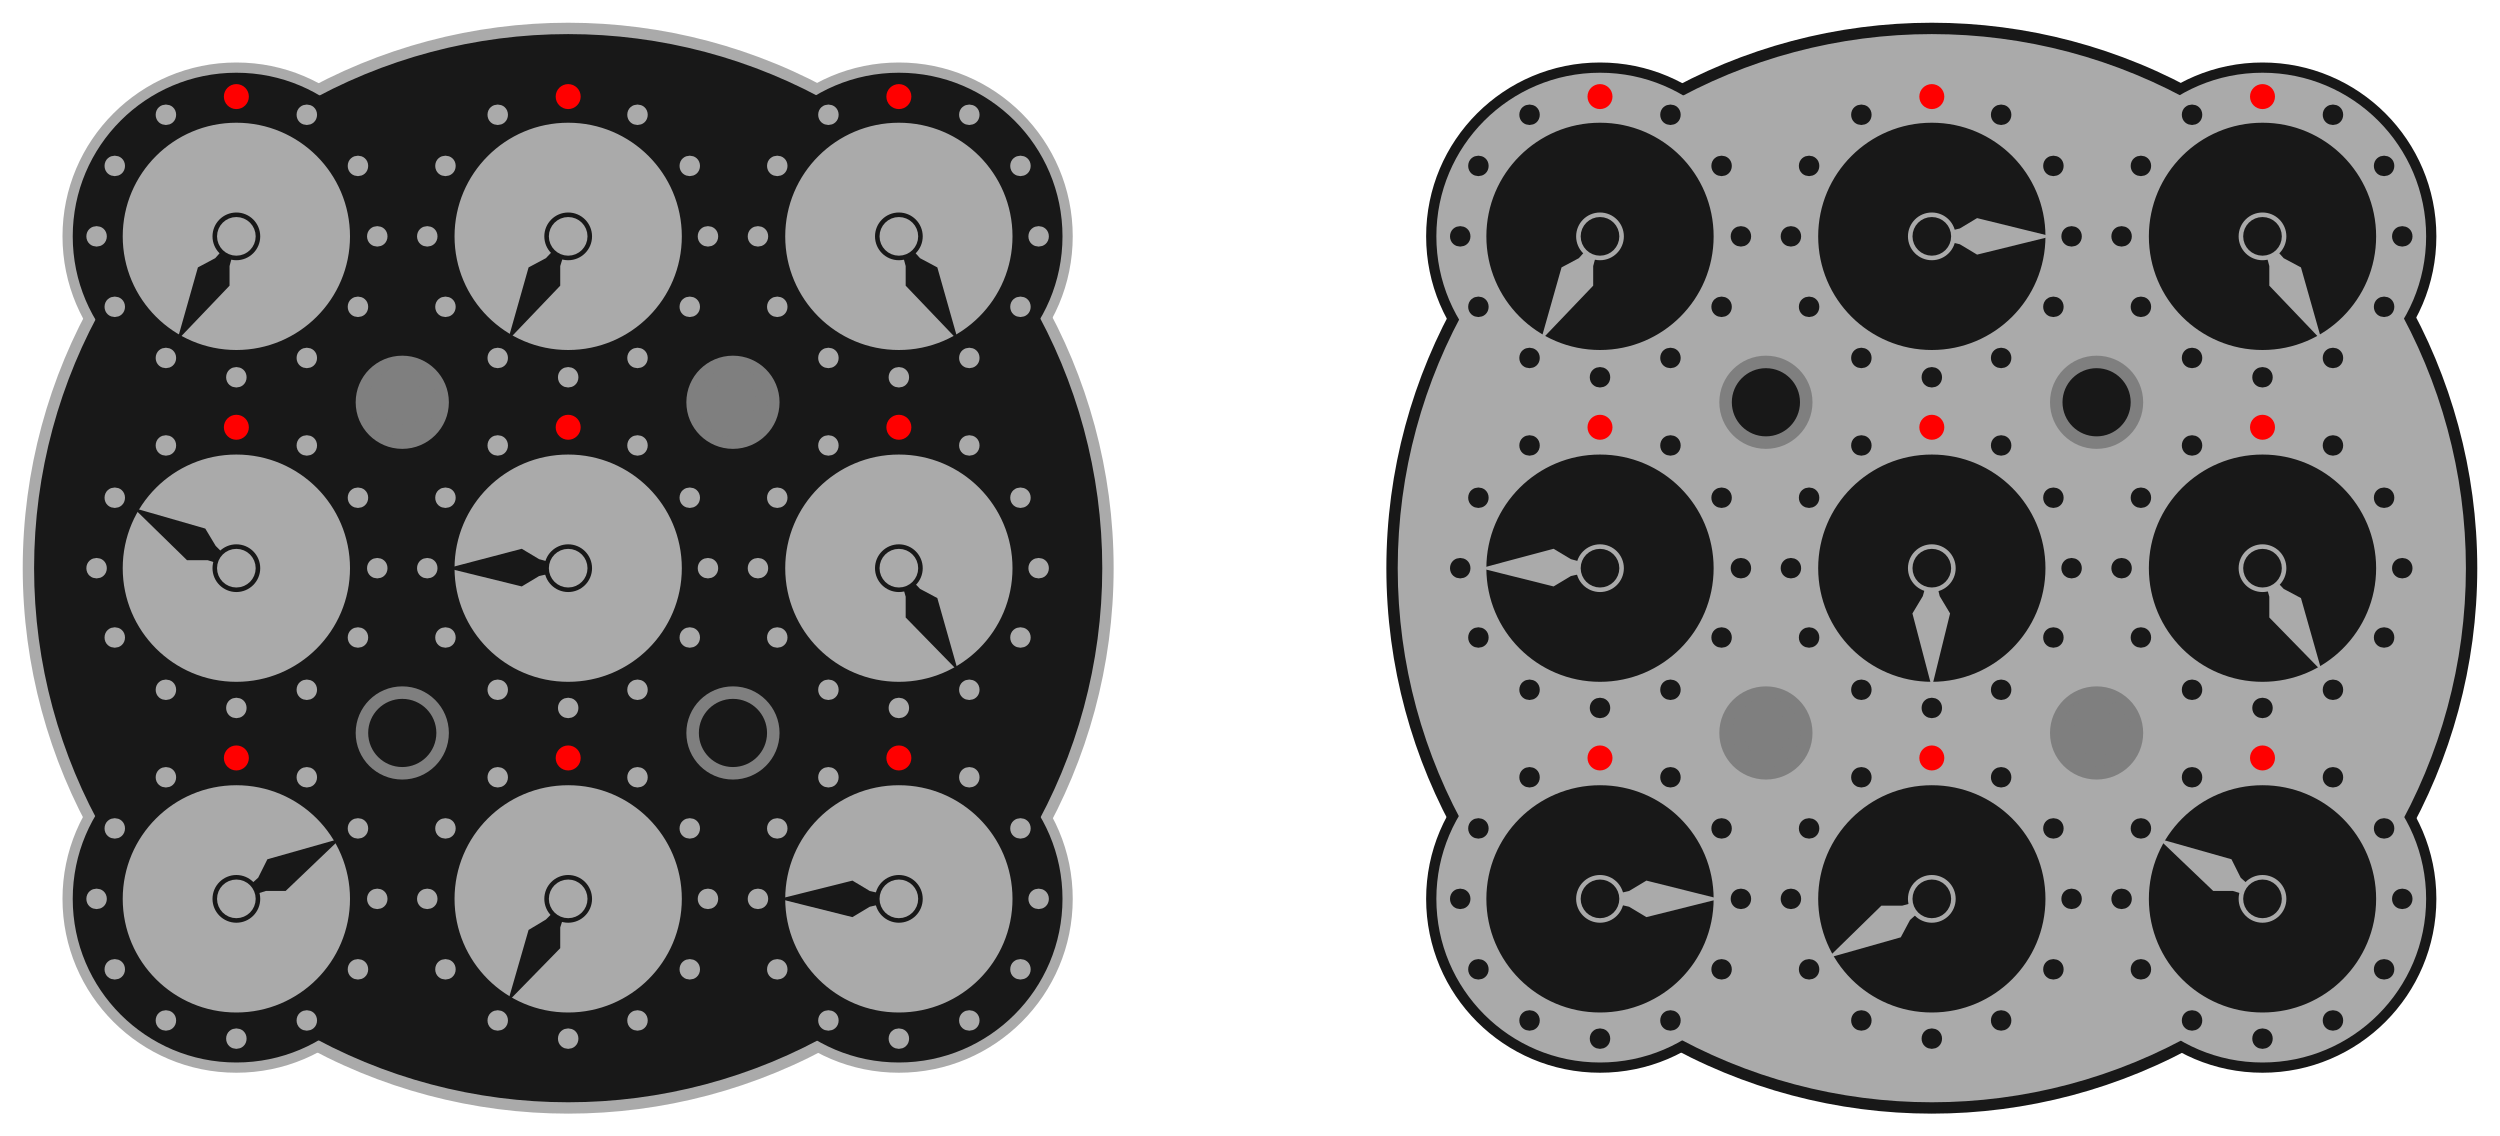 <?xml version="1.0" encoding="UTF-8" standalone="no"?><svg xmlns="http://www.w3.org/2000/svg" x="0" y="0" viewBox="0 0 22 10"><style>circle{stroke-width:0.1;}.f0{fill:#181818;}.f1{fill:#aaa;}.f2{fill:#7f7f7f;}.f3{fill:red;}.s0{stroke:#181818;}.s1{stroke:#aaa;}.s2{stroke:#7f7f7f;}.s3{stroke:red;}</style><g class="f1 s1"><circle cx="5" cy="5" r="4.75"/><circle cx="2.08" cy="2.08" r="1.48"/><circle cx="2.08" cy="7.91" r="1.48"/><circle cx="7.91" cy="2.08" r="1.48"/><circle cx="7.91" cy="7.91" r="1.48"/></g><g class="f0 s0"><circle cx="2.08" cy="2.08" r="1.39"/><circle cx="2.08" cy="7.91" r="1.39"/><circle cx="7.91" cy="2.08" r="1.39"/><circle cx="7.91" cy="7.91" r="1.39"/><circle cx="5" cy="5" r="4.65"/></g><circle class="f1 s1" cx="2.08" cy="2.08" r="0.95"/><g class="f0 s0"><path d="M 1.58 2.96 L 2.01 2.51 L 2.01 2.34 L 2.08 2.08 L 1.9 2.28 L 1.75 2.36 Z" stroke-width="0.02" /><circle cx="2.08" cy="2.08" r="0.16"/></g><g class="f1 s1"><circle cx="2.08" cy="2.08" r="0.12"/><circle cx="2.7" cy="1.01" r="0.04"/><circle cx="3.15" cy="1.46" r="0.04"/><circle cx="3.32" cy="2.08" r="0.04"/><circle cx="3.15" cy="2.7" r="0.04"/><circle cx="2.7" cy="3.15" r="0.04"/><circle cx="2.08" cy="3.32" r="0.04"/><circle cx="1.46" cy="3.15" r="0.04"/><circle cx="1.01" cy="2.7" r="0.04"/><circle cx="0.85" cy="2.08" r="0.04"/><circle cx="1.01" cy="1.46" r="0.04"/><circle cx="1.46" cy="1.01" r="0.04"/></g><circle class="f3 s3" cx="2.08" cy="0.85" r="0.06"/><g class="f2 s2"><circle cx="3.54" cy="3.54" r="0.36"/><circle cx="3.54" cy="3.54" r="0.25"/></g><circle class="f1 s1" cx="2.08" cy="5" r="0.95"/><g class="f0 s0"><path d="M 1.21 4.49 L 1.65 4.92 L 1.83 4.92 L 2.08 5 L 1.89 4.81 L 1.8 4.66 Z" stroke-width="0.02" /><circle cx="2.08" cy="5" r="0.16"/></g><g class="f1 s1"><circle cx="2.08" cy="5" r="0.12"/><circle cx="2.7" cy="3.92" r="0.04"/><circle cx="3.15" cy="4.38" r="0.04"/><circle cx="3.32" cy="5" r="0.04"/><circle cx="3.15" cy="5.61" r="0.04"/><circle cx="2.7" cy="6.07" r="0.04"/><circle cx="2.08" cy="6.23" r="0.04"/><circle cx="1.46" cy="6.07" r="0.04"/><circle cx="1.01" cy="5.61" r="0.04"/><circle cx="0.85" cy="5" r="0.04"/><circle cx="1.01" cy="4.38" r="0.04"/><circle cx="1.46" cy="3.92" r="0.04"/></g><circle class="f3 s3" cx="2.08" cy="3.76" r="0.06"/><circle class="f2 s2" cx="3.54" cy="6.45" r="0.36"/><circle class="f0 s0" cx="3.54" cy="6.45" r="0.25"/><circle class="f1 s1" cx="2.08" cy="7.91" r="0.95"/><g class="f0 s0"><path d="M 2.96 7.4 L 2.36 7.57 L 2.28 7.73 L 2.08 7.91 L 2.34 7.83 L 2.51 7.83 Z" stroke-width="0.02" /><circle cx="2.08" cy="7.91" r="0.16"/></g><g class="f1 s1"><circle cx="2.08" cy="7.91" r="0.12"/><circle cx="2.7" cy="6.84" r="0.04"/><circle cx="3.15" cy="7.29" r="0.04"/><circle cx="3.32" cy="7.91" r="0.04"/><circle cx="3.15" cy="8.53" r="0.04"/><circle cx="2.7" cy="8.98" r="0.04"/><circle cx="2.08" cy="9.14" r="0.04"/><circle cx="1.46" cy="8.98" r="0.04"/><circle cx="1.01" cy="8.53" r="0.04"/><circle cx="0.85" cy="7.91" r="0.04"/><circle cx="1.01" cy="7.29" r="0.04"/><circle cx="1.46" cy="6.84" r="0.04"/></g><circle class="f3 s3" cx="2.08" cy="6.67" r="0.06"/><circle class="f1 s1" cx="5" cy="2.08" r="0.95"/><g class="f0 s0"><path d="M 4.49 2.96 L 4.92 2.51 L 4.92 2.34 L 5 2.08 L 4.81 2.28 L 4.66 2.36 Z" stroke-width="0.02" /><circle cx="5" cy="2.08" r="0.16"/></g><g class="f1 s1"><circle cx="5" cy="2.08" r="0.12"/><circle cx="5.61" cy="1.01" r="0.04"/><circle cx="6.07" cy="1.46" r="0.04"/><circle cx="6.23" cy="2.08" r="0.04"/><circle cx="6.07" cy="2.7" r="0.04"/><circle cx="5.61" cy="3.15" r="0.04"/><circle cx="5" cy="3.32" r="0.04"/><circle cx="4.38" cy="3.15" r="0.04"/><circle cx="3.92" cy="2.7" r="0.04"/><circle cx="3.76" cy="2.08" r="0.04"/><circle cx="3.92" cy="1.46" r="0.04"/><circle cx="4.38" cy="1.01" r="0.04"/></g><circle class="f3 s3" cx="5" cy="0.85" r="0.06"/><g class="f2 s2"><circle cx="6.45" cy="3.54" r="0.36"/><circle cx="6.45" cy="3.54" r="0.25"/></g><circle class="f1 s1" cx="5" cy="5" r="0.95"/><g class="f0 s0"><path d="M 3.98 5 L 4.59 5.15 L 4.74 5.06 L 5 5 L 4.74 4.93 L 4.59 4.84 Z" stroke-width="0.02" /><circle cx="5" cy="5" r="0.16"/></g><g class="f1 s1"><circle cx="5" cy="5" r="0.12"/><circle cx="5.61" cy="3.92" r="0.04"/><circle cx="6.07" cy="4.38" r="0.04"/><circle cx="6.23" cy="5" r="0.04"/><circle cx="6.07" cy="5.61" r="0.04"/><circle cx="5.61" cy="6.07" r="0.04"/><circle cx="5" cy="6.23" r="0.04"/><circle cx="4.38" cy="6.07" r="0.04"/><circle cx="3.92" cy="5.61" r="0.04"/><circle cx="3.76" cy="5" r="0.04"/><circle cx="3.92" cy="4.38" r="0.04"/><circle cx="4.38" cy="3.92" r="0.04"/></g><circle class="f3 s3" cx="5" cy="3.76" r="0.06"/><circle class="f2 s2" cx="6.45" cy="6.45" r="0.36"/><circle class="f0 s0" cx="6.45" cy="6.45" r="0.25"/><circle class="f1 s1" cx="5" cy="7.91" r="0.95"/><g class="f0 s0"><path d="M 4.49 8.78 L 4.92 8.34 L 4.92 8.16 L 5 7.91 L 4.81 8.1 L 4.66 8.19 Z" stroke-width="0.02" /><circle cx="5" cy="7.91" r="0.16"/></g><g class="f1 s1"><circle cx="5" cy="7.91" r="0.12"/><circle cx="5.61" cy="6.84" r="0.04"/><circle cx="6.07" cy="7.29" r="0.04"/><circle cx="6.23" cy="7.91" r="0.04"/><circle cx="6.07" cy="8.53" r="0.04"/><circle cx="5.61" cy="8.98" r="0.04"/><circle cx="5" cy="9.14" r="0.04"/><circle cx="4.38" cy="8.98" r="0.04"/><circle cx="3.92" cy="8.53" r="0.04"/><circle cx="3.76" cy="7.91" r="0.04"/><circle cx="3.92" cy="7.29" r="0.04"/><circle cx="4.38" cy="6.84" r="0.04"/></g><circle class="f3 s3" cx="5" cy="6.67" r="0.06"/><circle class="f1 s1" cx="7.91" cy="2.08" r="0.95"/><g class="f0 s0"><path d="M 8.41 2.96 L 8.24 2.36 L 8.09 2.28 L 7.91 2.08 L 7.98 2.34 L 7.98 2.51 Z" stroke-width="0.02" /><circle cx="7.91" cy="2.08" r="0.16"/></g><g class="f1 s1"><circle cx="7.91" cy="2.08" r="0.12"/><circle cx="8.53" cy="1.01" r="0.04"/><circle cx="8.98" cy="1.46" r="0.04"/><circle cx="9.14" cy="2.08" r="0.04"/><circle cx="8.98" cy="2.7" r="0.04"/><circle cx="8.53" cy="3.15" r="0.04"/><circle cx="7.91" cy="3.32" r="0.04"/><circle cx="7.29" cy="3.15" r="0.04"/><circle cx="6.84" cy="2.7" r="0.04"/><circle cx="6.67" cy="2.08" r="0.04"/><circle cx="6.84" cy="1.46" r="0.04"/><circle cx="7.29" cy="1.01" r="0.04"/></g><circle class="f3 s3" cx="7.91" cy="0.85" r="0.06"/><circle class="f1 s1" cx="7.91" cy="5" r="0.95"/><g class="f0 s0"><path d="M 8.41 5.87 L 8.24 5.27 L 8.09 5.19 L 7.91 5 L 7.98 5.25 L 7.98 5.43 Z" stroke-width="0.02" /><circle cx="7.91" cy="5" r="0.16"/></g><g class="f1 s1"><circle cx="7.91" cy="5" r="0.12"/><circle cx="8.53" cy="3.92" r="0.04"/><circle cx="8.98" cy="4.38" r="0.04"/><circle cx="9.14" cy="5" r="0.04"/><circle cx="8.98" cy="5.61" r="0.04"/><circle cx="8.53" cy="6.07" r="0.04"/><circle cx="7.91" cy="6.23" r="0.04"/><circle cx="7.29" cy="6.07" r="0.04"/><circle cx="6.84" cy="5.61" r="0.04"/><circle cx="6.67" cy="5" r="0.04"/><circle cx="6.84" cy="4.38" r="0.04"/><circle cx="7.29" cy="3.92" r="0.04"/></g><circle class="f3 s3" cx="7.91" cy="3.76" r="0.06"/><circle class="f1 s1" cx="7.91" cy="7.91" r="0.95"/><g class="f0 s0"><path d="M 6.9 7.91 L 7.5 8.06 L 7.65 7.97 L 7.91 7.91 L 7.65 7.85 L 7.5 7.76 Z" stroke-width="0.02" /><circle cx="7.91" cy="7.91" r="0.16"/></g><g class="f1 s1"><circle cx="7.91" cy="7.91" r="0.12"/><circle cx="8.53" cy="6.84" r="0.04"/><circle cx="8.98" cy="7.29" r="0.04"/><circle cx="9.14" cy="7.91" r="0.04"/><circle cx="8.98" cy="8.53" r="0.04"/><circle cx="8.53" cy="8.98" r="0.04"/><circle cx="7.91" cy="9.14" r="0.04"/><circle cx="7.29" cy="8.98" r="0.04"/><circle cx="6.84" cy="8.53" r="0.04"/><circle cx="6.67" cy="7.91" r="0.04"/><circle cx="6.84" cy="7.29" r="0.04"/><circle cx="7.29" cy="6.84" r="0.04"/></g><circle class="f3 s3" cx="7.91" cy="6.67" r="0.06"/><g class="f0 s0"><circle cx="17" cy="5" r="4.75"/><circle cx="14.08" cy="2.08" r="1.48"/><circle cx="14.08" cy="7.91" r="1.48"/><circle cx="19.91" cy="2.08" r="1.48"/><circle cx="19.91" cy="7.91" r="1.48"/></g><g class="f1 s1"><circle cx="14.08" cy="2.08" r="1.39"/><circle cx="14.08" cy="7.91" r="1.39"/><circle cx="19.91" cy="2.08" r="1.39"/><circle cx="19.91" cy="7.91" r="1.39"/><circle cx="17" cy="5" r="4.65"/></g><circle class="f0 s0" cx="14.08" cy="2.08" r="0.95"/><g class="f1 s1"><path d="M 13.58 2.96 L 14.01 2.51 L 14.01 2.34 L 14.08 2.08 L 13.9 2.28 L 13.75 2.36 Z" stroke-width="0.02" /><circle cx="14.08" cy="2.08" r="0.16"/></g><g class="f0 s0"><circle cx="14.08" cy="2.08" r="0.12"/><circle cx="14.7" cy="1.01" r="0.04"/><circle cx="15.15" cy="1.46" r="0.04"/><circle cx="15.32" cy="2.08" r="0.04"/><circle cx="15.15" cy="2.7" r="0.04"/><circle cx="14.7" cy="3.15" r="0.04"/><circle cx="14.08" cy="3.32" r="0.04"/><circle cx="13.46" cy="3.15" r="0.04"/><circle cx="13.01" cy="2.7" r="0.04"/><circle cx="12.85" cy="2.08" r="0.04"/><circle cx="13.01" cy="1.46" r="0.04"/><circle cx="13.46" cy="1.01" r="0.04"/></g><circle class="f3 s3" cx="14.08" cy="0.85" r="0.06"/><circle class="f2 s2" cx="15.54" cy="3.54" r="0.36"/><g class="f0 s0"><circle cx="15.54" cy="3.54" r="0.25"/><circle cx="14.08" cy="5" r="0.95"/></g><g class="f1 s1"><path d="M 13.07 5 L 13.67 5.15 L 13.82 5.06 L 14.08 5 L 13.82 4.93 L 13.67 4.84 Z" stroke-width="0.02" /><circle cx="14.08" cy="5" r="0.16"/></g><g class="f0 s0"><circle cx="14.08" cy="5" r="0.12"/><circle cx="14.7" cy="3.92" r="0.04"/><circle cx="15.15" cy="4.38" r="0.04"/><circle cx="15.32" cy="5" r="0.04"/><circle cx="15.15" cy="5.61" r="0.04"/><circle cx="14.7" cy="6.07" r="0.04"/><circle cx="14.08" cy="6.23" r="0.04"/><circle cx="13.46" cy="6.07" r="0.04"/><circle cx="13.01" cy="5.61" r="0.04"/><circle cx="12.85" cy="5" r="0.04"/><circle cx="13.01" cy="4.38" r="0.04"/><circle cx="13.46" cy="3.92" r="0.04"/></g><circle class="f3 s3" cx="14.08" cy="3.76" r="0.06"/><g class="f2 s2"><circle cx="15.54" cy="6.45" r="0.36"/><circle cx="15.54" cy="6.45" r="0.25"/></g><circle class="f0 s0" cx="14.08" cy="7.91" r="0.95"/><g class="f1 s1"><path d="M 15.09 7.91 L 14.49 7.76 L 14.34 7.85 L 14.08 7.91 L 14.34 7.97 L 14.49 8.06 Z" stroke-width="0.02" /><circle cx="14.08" cy="7.91" r="0.16"/></g><g class="f0 s0"><circle cx="14.08" cy="7.91" r="0.12"/><circle cx="14.7" cy="6.84" r="0.04"/><circle cx="15.15" cy="7.29" r="0.04"/><circle cx="15.32" cy="7.91" r="0.04"/><circle cx="15.15" cy="8.53" r="0.04"/><circle cx="14.7" cy="8.98" r="0.04"/><circle cx="14.08" cy="9.14" r="0.04"/><circle cx="13.46" cy="8.98" r="0.04"/><circle cx="13.01" cy="8.53" r="0.04"/><circle cx="12.85" cy="7.91" r="0.04"/><circle cx="13.01" cy="7.29" r="0.04"/><circle cx="13.46" cy="6.84" r="0.04"/></g><circle class="f3 s3" cx="14.08" cy="6.67" r="0.06"/><circle class="f0 s0" cx="17" cy="2.08" r="0.95"/><g class="f1 s1"><path d="M 18.01 2.08 L 17.4 1.93 L 17.25 2.02 L 17 2.08 L 17.25 2.14 L 17.4 2.23 Z" stroke-width="0.02" /><circle cx="17" cy="2.08" r="0.16"/></g><g class="f0 s0"><circle cx="17" cy="2.08" r="0.12"/><circle cx="17.61" cy="1.01" r="0.04"/><circle cx="18.07" cy="1.46" r="0.04"/><circle cx="18.23" cy="2.08" r="0.04"/><circle cx="18.07" cy="2.7" r="0.04"/><circle cx="17.61" cy="3.15" r="0.04"/><circle cx="17" cy="3.32" r="0.04"/><circle cx="16.38" cy="3.15" r="0.04"/><circle cx="15.92" cy="2.7" r="0.04"/><circle cx="15.76" cy="2.08" r="0.04"/><circle cx="15.92" cy="1.46" r="0.04"/><circle cx="16.38" cy="1.01" r="0.04"/></g><circle class="f3 s3" cx="17" cy="0.85" r="0.06"/><circle class="f2 s2" cx="18.45" cy="3.54" r="0.36"/><g class="f0 s0"><circle cx="18.45" cy="3.54" r="0.25"/><circle cx="17" cy="5" r="0.95"/></g><g class="f1 s1"><path d="M 17 6.01 L 17.15 5.4 L 17.06 5.25 L 17 5 L 16.93 5.25 L 16.84 5.4 Z" stroke-width="0.02" /><circle cx="17" cy="5" r="0.16"/></g><g class="f0 s0"><circle cx="17" cy="5" r="0.12"/><circle cx="17.61" cy="3.92" r="0.04"/><circle cx="18.07" cy="4.38" r="0.04"/><circle cx="18.23" cy="5" r="0.04"/><circle cx="18.07" cy="5.61" r="0.04"/><circle cx="17.61" cy="6.07" r="0.04"/><circle cx="17" cy="6.23" r="0.04"/><circle cx="16.38" cy="6.07" r="0.04"/><circle cx="15.92" cy="5.61" r="0.04"/><circle cx="15.76" cy="5" r="0.04"/><circle cx="15.92" cy="4.38" r="0.04"/><circle cx="16.38" cy="3.92" r="0.04"/></g><circle class="f3 s3" cx="17" cy="3.76" r="0.06"/><g class="f2 s2"><circle cx="18.45" cy="6.45" r="0.36"/><circle cx="18.45" cy="6.45" r="0.25"/></g><circle class="f0 s0" cx="17" cy="7.91" r="0.95"/><g class="f1 s1"><path d="M 16.12 8.41 L 16.72 8.24 L 16.8 8.09 L 17 7.91 L 16.74 7.98 L 16.56 7.98 Z" stroke-width="0.02" /><circle cx="17" cy="7.91" r="0.16"/></g><g class="f0 s0"><circle cx="17" cy="7.91" r="0.12"/><circle cx="17.61" cy="6.84" r="0.04"/><circle cx="18.07" cy="7.29" r="0.04"/><circle cx="18.23" cy="7.91" r="0.04"/><circle cx="18.07" cy="8.53" r="0.04"/><circle cx="17.61" cy="8.98" r="0.04"/><circle cx="17" cy="9.14" r="0.04"/><circle cx="16.38" cy="8.98" r="0.04"/><circle cx="15.92" cy="8.53" r="0.04"/><circle cx="15.76" cy="7.91" r="0.04"/><circle cx="15.92" cy="7.29" r="0.04"/><circle cx="16.38" cy="6.84" r="0.04"/></g><circle class="f3 s3" cx="17" cy="6.67" r="0.06"/><circle class="f0 s0" cx="19.91" cy="2.08" r="0.95"/><g class="f1 s1"><path d="M 20.41 2.96 L 20.24 2.36 L 20.09 2.28 L 19.91 2.08 L 19.98 2.34 L 19.98 2.51 Z" stroke-width="0.02" /><circle cx="19.91" cy="2.08" r="0.16"/></g><g class="f0 s0"><circle cx="19.91" cy="2.08" r="0.12"/><circle cx="20.53" cy="1.01" r="0.04"/><circle cx="20.98" cy="1.46" r="0.04"/><circle cx="21.14" cy="2.08" r="0.04"/><circle cx="20.98" cy="2.7" r="0.04"/><circle cx="20.53" cy="3.15" r="0.04"/><circle cx="19.91" cy="3.32" r="0.04"/><circle cx="19.29" cy="3.15" r="0.04"/><circle cx="18.84" cy="2.7" r="0.04"/><circle cx="18.67" cy="2.08" r="0.04"/><circle cx="18.84" cy="1.46" r="0.04"/><circle cx="19.29" cy="1.01" r="0.04"/></g><circle class="f3 s3" cx="19.91" cy="0.85" r="0.06"/><circle class="f0 s0" cx="19.91" cy="5" r="0.95"/><g class="f1 s1"><path d="M 20.41 5.87 L 20.24 5.27 L 20.09 5.19 L 19.91 5 L 19.98 5.25 L 19.98 5.43 Z" stroke-width="0.02" /><circle cx="19.91" cy="5" r="0.16"/></g><g class="f0 s0"><circle cx="19.91" cy="5" r="0.12"/><circle cx="20.53" cy="3.92" r="0.04"/><circle cx="20.98" cy="4.38" r="0.04"/><circle cx="21.14" cy="5" r="0.04"/><circle cx="20.98" cy="5.61" r="0.04"/><circle cx="20.53" cy="6.07" r="0.04"/><circle cx="19.91" cy="6.23" r="0.04"/><circle cx="19.29" cy="6.07" r="0.04"/><circle cx="18.84" cy="5.61" r="0.04"/><circle cx="18.67" cy="5" r="0.04"/><circle cx="18.84" cy="4.38" r="0.04"/><circle cx="19.29" cy="3.92" r="0.04"/></g><circle class="f3 s3" cx="19.91" cy="3.76" r="0.06"/><circle class="f0 s0" cx="19.91" cy="7.91" r="0.95"/><g class="f1 s1"><path d="M 19.03 7.4 L 19.48 7.83 L 19.65 7.83 L 19.91 7.91 L 19.71 7.73 L 19.63 7.57 Z" stroke-width="0.02" /><circle cx="19.91" cy="7.91" r="0.16"/></g><g class="f0 s0"><circle cx="19.91" cy="7.91" r="0.12"/><circle cx="20.53" cy="6.84" r="0.04"/><circle cx="20.98" cy="7.29" r="0.04"/><circle cx="21.14" cy="7.91" r="0.04"/><circle cx="20.98" cy="8.53" r="0.04"/><circle cx="20.53" cy="8.98" r="0.04"/><circle cx="19.91" cy="9.14" r="0.04"/><circle cx="19.29" cy="8.98" r="0.04"/><circle cx="18.84" cy="8.53" r="0.04"/><circle cx="18.67" cy="7.91" r="0.04"/><circle cx="18.84" cy="7.29" r="0.04"/><circle cx="19.29" cy="6.84" r="0.04"/></g><circle class="f3 s3" cx="19.91" cy="6.67" r="0.06"/></svg>